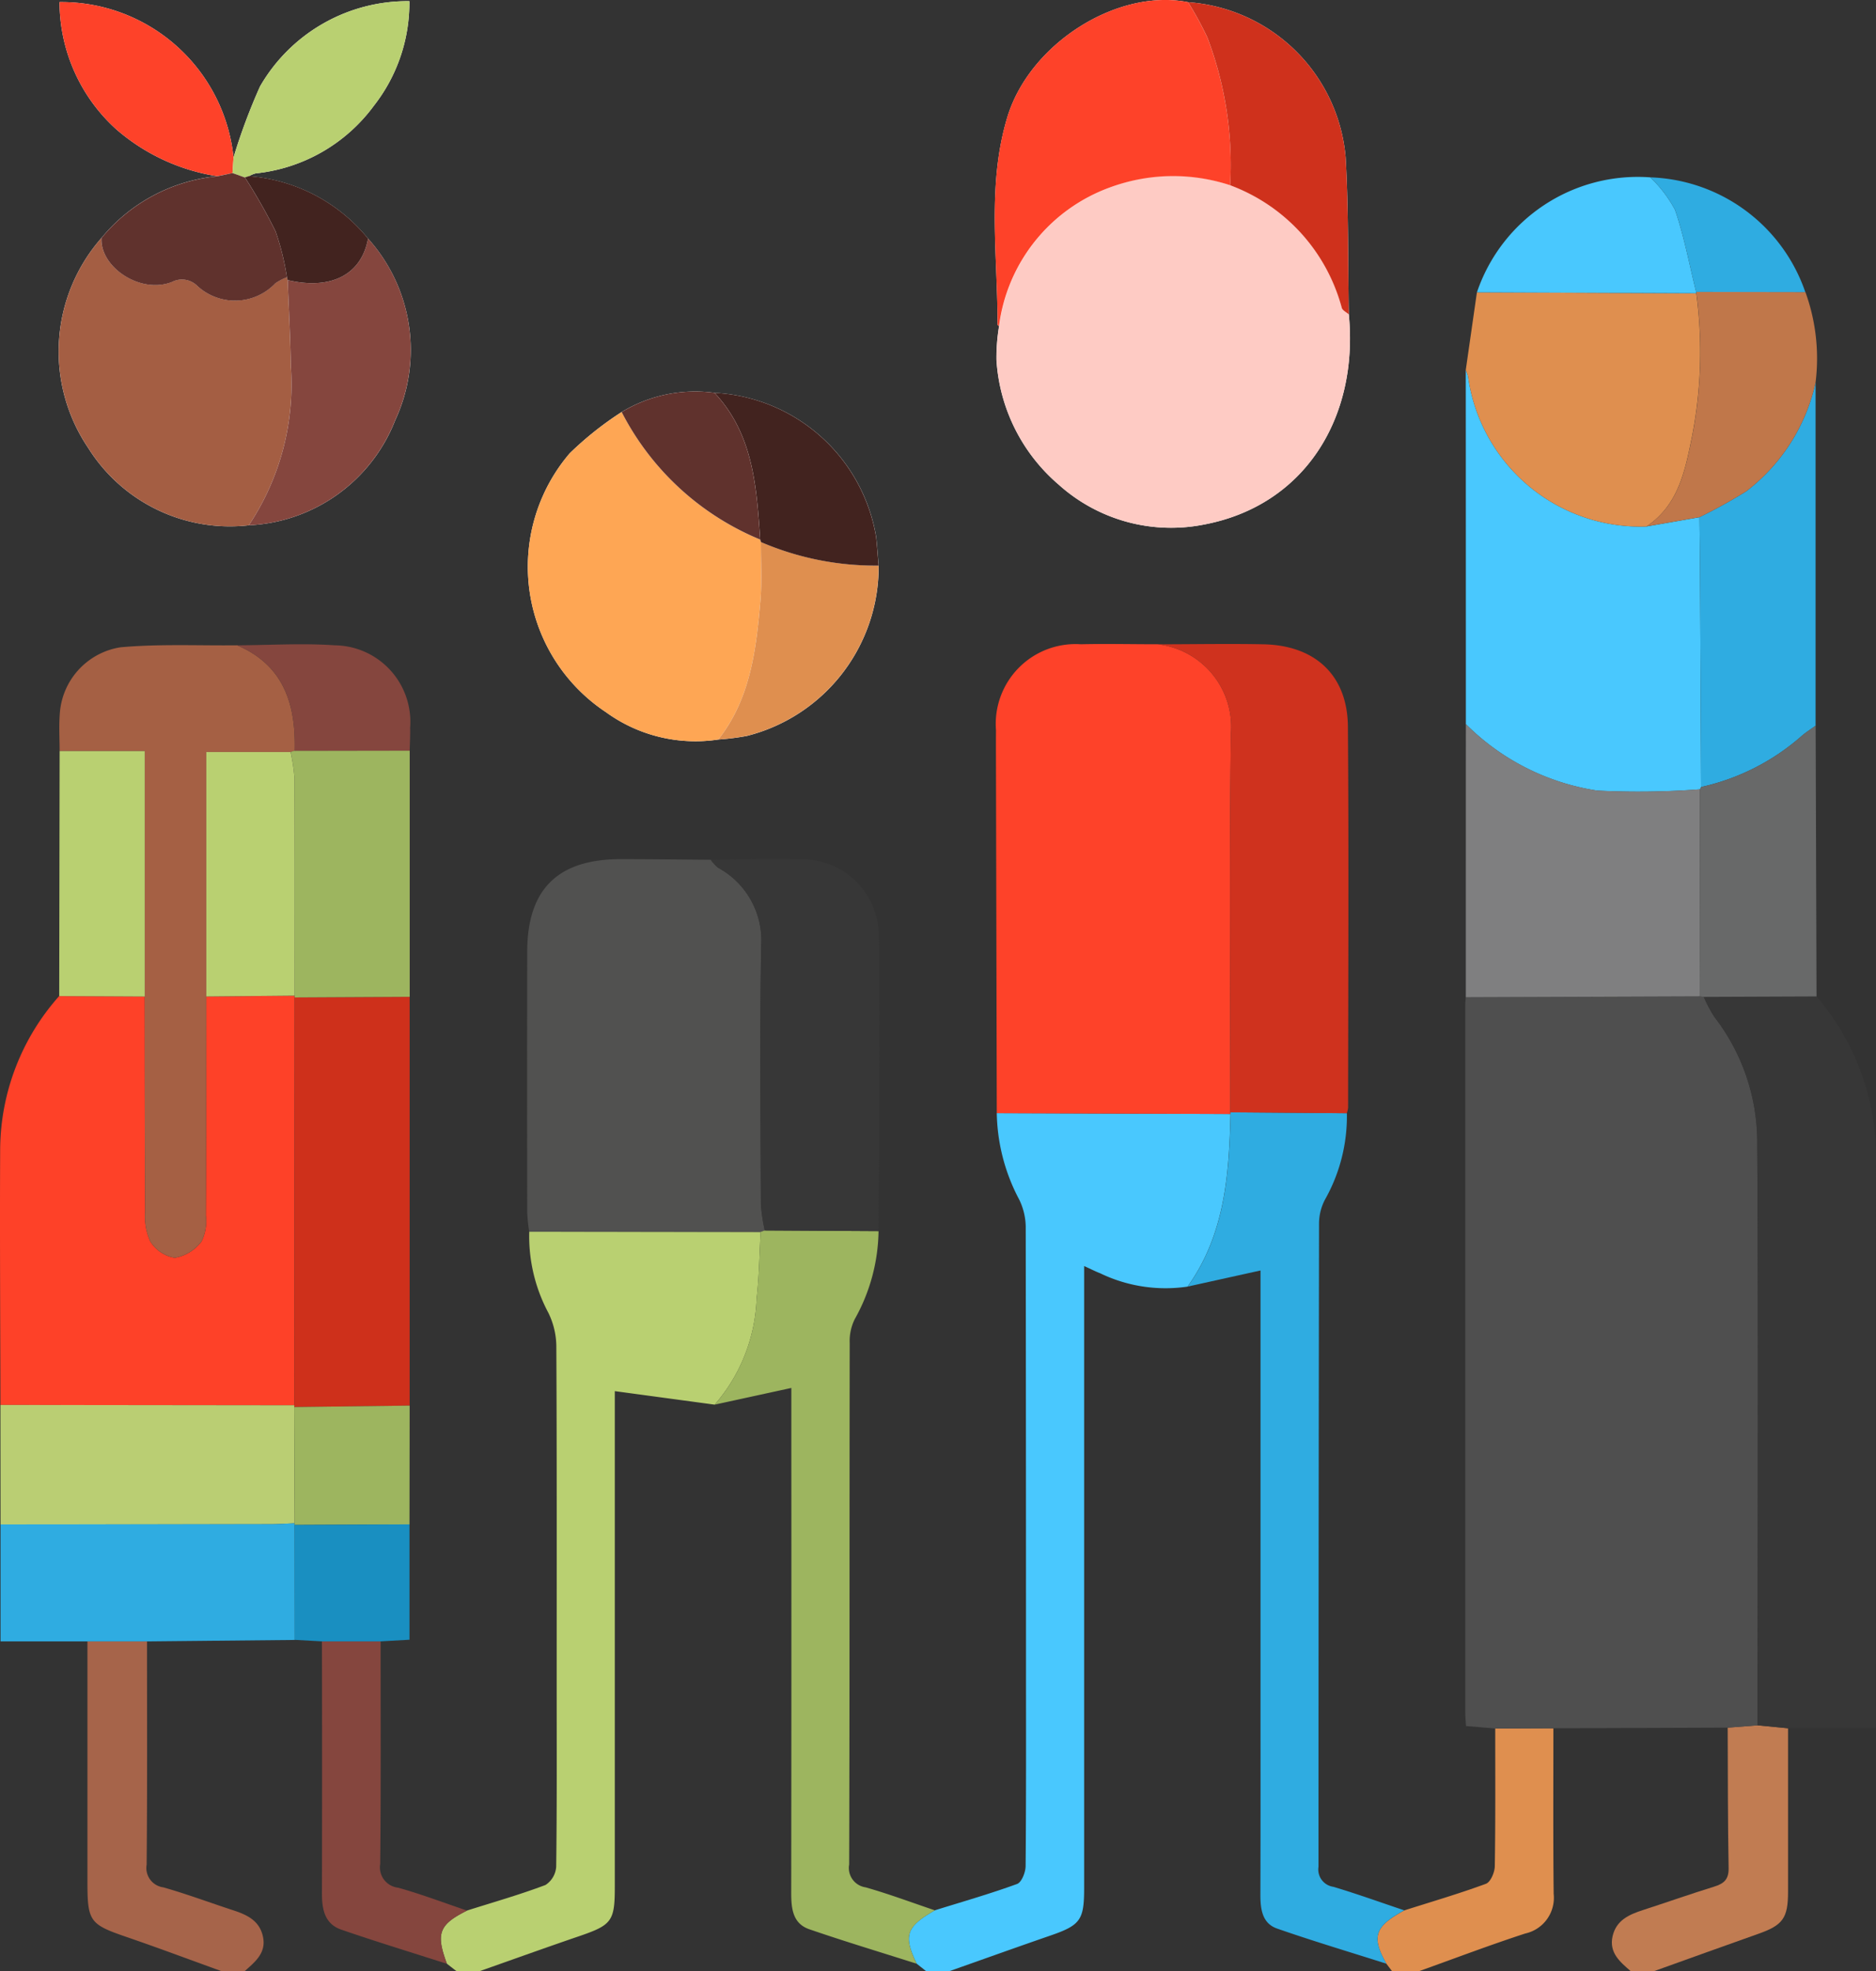 <svg xmlns="http://www.w3.org/2000/svg" viewBox="0 0 101.093 106.198"><rect x="0" y="0" width="101.093" height="106.198" fill="#333333" stroke="none"/><g id="Layer_2" data-name="Layer 2"><g id="Layer_1-2" data-name="Layer 1"><path d="M38.5,21.163a7.66,7.66,0,0,0-5,1.034,17.852,17.852,0,0,0-2.8,2.226,9.4,9.4,0,0,0,1.958,13.948,8.208,8.208,0,0,0,6.054,1.471,13.343,13.343,0,0,0,1.528-.191,9.4,9.4,0,0,0,7.109-9.179c-.044-.512-.077-1.025-.133-1.536A9.312,9.312,0,0,0,38.5,21.163ZM13.413,9.493a1.444,1.444,0,0,1,.365-.152,9.063,9.063,0,0,0,6.375-3.652A8.984,8.984,0,0,0,22.06.063a9.175,9.175,0,0,0-8.047,4.593,32.264,32.264,0,0,0-1.429,3.823A9.33,9.33,0,0,0,3.208.112,9.262,9.262,0,0,0,6.273,6.973a10.849,10.849,0,0,0,5.432,2.52A9.233,9.233,0,0,0,5.47,12.817a9.268,9.268,0,0,0-.722,11.308A9.01,9.01,0,0,0,13.407,28.3,8.914,8.914,0,0,0,21.3,22.636a8.973,8.973,0,0,0-1.466-9.78A9.171,9.171,0,0,0,13.413,9.493ZM64.025.119c-3.791-.76-8.538,2.212-9.743,6.2-1.108,3.669-.517,7.445-.525,11.18,0,.02.053.04.081.06a10.4,10.4,0,0,0-.143,1.827,9.616,9.616,0,0,0,3.358,6.727,9.06,9.06,0,0,0,7.777,2.157c5.488-1.012,8.392-5.781,7.855-11.33-.051-2.82-.012-5.645-.171-8.458A9.17,9.17,0,0,0,64.025.119Z" fill="#fefefd"/><path d="M49.91,106.2l-.512-.406c-.734-1.515-.572-1.989.981-2.876,1.481-.462,2.974-.888,4.429-1.419.245-.09.457-.63.46-.964.033-3.7.021-7.4.021-11.1q0-11.616-.015-23.231a3.441,3.441,0,0,0-.351-1.575,10.28,10.28,0,0,1-1.209-4.658l12.594.045c-.075,3.272-.308,6.506-2.313,9.3a8.1,8.1,0,0,1-4.711-.719c-.248-.095-.485-.217-.863-.389v33.546c0,1.7-.215,1.972-1.832,2.53-1.815.627-3.623,1.276-5.434,1.915Z" fill="#49c8fe"/><path d="M38.511,75.676l-5.381-.728v.927q0,12.9,0,25.79c0,1.845-.163,2.047-1.936,2.653-1.789.611-3.568,1.252-5.351,1.88H24.6l-.516-.4c-.609-1.635-.429-2.109,1.087-2.868,1.413-.447,2.84-.854,4.224-1.376a1.271,1.271,0,0,0,.577-.987c.043-3.314.026-6.629.026-9.944,0-6.043.012-12.086-.019-18.128a4.184,4.184,0,0,0-.426-1.761,8.75,8.75,0,0,1-1.033-4.374l12.469.011c-.068,1.2-.082,2.4-.217,3.59A9.19,9.19,0,0,1,38.511,75.676Z" fill="#b9d071"/><path d="M7.922,88.429c0,4.009.018,8.018-.02,12.027a1.053,1.053,0,0,0,.9,1.226c1.259.357,2.489.818,3.735,1.225.748.243,1.438.549,1.63,1.415.2.893-.423,1.372-.983,1.876H11.941c-1.706-.616-3.405-1.253-5.12-1.842-1.981-.681-2.109-.834-2.109-2.963l0-12.959Z" fill="#a6644a"/><path d="M87.878,106.2c-.575-.5-1.181-.993-.98-1.886.2-.864.889-1.167,1.637-1.409,1.279-.415,2.549-.863,3.834-1.261.523-.162.793-.383.782-1-.047-2.521-.038-5.043-.05-7.565l1.61-.126,1.642.159q0,4.406,0,8.812c0,1.426-.284,1.8-1.624,2.27-1.871.661-3.738,1.337-5.606,2.006Z" fill="#c17c52"/><path d="M83.708,93.112c0,2.973-.017,5.946.015,8.919a1.969,1.969,0,0,1-1.537,2.139c-1.923.627-3.814,1.347-5.719,2.028H75.015l-.305-.4c-.823-1.453-.637-2.008.964-2.875,1.469-.467,2.951-.9,4.4-1.434.248-.092.471-.615.477-.942.04-2.473.023-4.947.024-7.421Z" fill="#df8f4f"/><path d="M83.708,93.112l-3.137.011L79,92.99c-.016-.273-.04-.506-.04-.74q0-19.055,0-38.111c0-.137.018-.275.028-.412l12.6-.046.223.027a7.518,7.518,0,0,0,.568,1.074,11.031,11.031,0,0,1,2.312,6.612c.067,10.518.022,21.038.018,31.557l-1.61.126Z" fill="#4f4f4f"/><path d="M66.308,60.017l-12.594-.045q-.021-9.173-.042-18.344c0-.761-.007-1.521,0-2.281a4.3,4.3,0,0,1,4.574-4.637c1.38-.032,2.762,0,4.143,0a4.479,4.479,0,0,1,3.943,4.822c-.092,6.8-.032,13.594-.031,20.391Z" fill="#fe4229"/><path d="M.023,75.692C.015,71.08-.015,66.467.009,61.855a12.524,12.524,0,0,1,3.178-8.19l4.609.024c.006,3.864,0,7.729.029,11.593a3.186,3.186,0,0,0,.275,1.6,1.9,1.9,0,0,0,1.318.88,2.267,2.267,0,0,0,1.443-.881,2.458,2.458,0,0,0,.23-1.391c.021-3.933.02-7.867.026-11.8l4.76-.045,0,.1q-.008,10.986-.014,21.972Z" fill="#fe4128"/><path d="M72.684,16.939c.538,5.549-2.366,10.318-7.854,11.33a9.06,9.06,0,0,1-7.777-2.157A9.616,9.616,0,0,1,53.7,19.385a10.4,10.4,0,0,1,.143-1.827,9.186,9.186,0,0,1,5.955-7.452A9.366,9.366,0,0,1,72.3,16.583C72.344,16.726,72.554,16.821,72.684,16.939Z" fill="#fecbc4"/><path d="M94.711,92.951c0-10.519.049-21.039-.018-31.557a11.031,11.031,0,0,0-2.312-6.612,7.518,7.518,0,0,1-.568-1.074l6.074-.024a13.269,13.269,0,0,1,3.2,9.036c-.034,9.733-.011,19.466-.011,29.2v1.19H96.353Z" fill="#373737"/><path d="M40.987,66.37l-12.469-.011a9.668,9.668,0,0,1-.107-1.013q-.011-7.035,0-14.07c0-3.365,1.646-4.991,5.037-4.989,1.618,0,3.237.022,4.856.034a2.19,2.19,0,0,0,.393.429,4.447,4.447,0,0,1,2.324,4.164c-.087,4.653-.034,9.309-.018,13.964a9.564,9.564,0,0,0,.21,1.413Z" fill="#515150"/><path d="M78.992,39.014q0-9.542-.005-19.082a2.027,2.027,0,0,1,.128.383,9.379,9.379,0,0,0,9.606,8.05l2.859-.5c.011,1,.026,1.994.031,2.991q.033,5.774.059,11.548l-.06.123a44.1,44.1,0,0,1-5.533.07A12.7,12.7,0,0,1,78.992,39.014Z" fill="#49c8fe"/><path d="M75.674,102.92c-1.6.867-1.787,1.422-.964,2.875-1.965-.625-3.943-1.215-5.89-1.893-.8-.279-.9-1.038-.9-1.811.012-3.9.006-7.8.006-11.707q0-10.464,0-20.928V68.447L64,69.315c2.005-2.792,2.238-6.026,2.313-9.3l-.006-.092,6.273.051A9.125,9.125,0,0,1,71.4,64.629a2.789,2.789,0,0,0-.321,1.264q-.027,17.34-.029,34.681a.943.943,0,0,0,.8,1.078C73.136,102.036,74.4,102.493,75.674,102.92Z" fill="#2face1"/><path d="M72.575,59.976,66.3,59.925c0-6.8-.061-13.595.031-20.391a4.479,4.479,0,0,0-3.943-4.822c1.9,0,3.8-.038,5.7,0,2.793.057,4.527,1.68,4.547,4.435.052,6.843.016,13.687.011,20.531A1.245,1.245,0,0,1,72.575,59.976Z" fill="#cf321e"/><path d="M11.117,53.687c-.006,3.933-.005,7.867-.026,11.8a2.458,2.458,0,0,1-.23,1.391,2.267,2.267,0,0,1-1.443.881,1.9,1.9,0,0,1-1.318-.88,3.186,3.186,0,0,1-.275-1.6C7.8,61.418,7.8,57.553,7.8,53.689V40.465H3.213c0-.654-.042-1.312.006-1.963a3.88,3.88,0,0,1,3.275-3.629c2.082-.188,4.191-.084,6.288-.107,2.523,1.082,3.163,3.189,3.1,5.682l-.219.067H11.117Z" fill="#a56044"/><path d="M40.987,66.37l.223-.079,6.133.036a9.942,9.942,0,0,1-1.281,4.739,2.646,2.646,0,0,0-.274,1.283c-.015,9.365,0,18.731-.029,28.1a1.054,1.054,0,0,0,.888,1.232c1.259.358,2.489.82,3.732,1.239-1.553.887-1.715,1.361-.981,2.876-1.933-.615-3.878-1.2-5.793-1.859-.9-.313-.969-1.14-.968-1.98q.015-11.91.006-23.821V74.776l-4.132.9A9.19,9.19,0,0,0,40.77,69.96C40.905,68.771,40.919,67.567,40.987,66.37Z" fill="#9db55f"/><path d="M38.708,39.842a8.208,8.208,0,0,1-6.054-1.471A9.4,9.4,0,0,1,30.7,24.423,17.852,17.852,0,0,1,33.5,22.2a14.682,14.682,0,0,0,7.467,6.873c.01.046.023.09.037.134-.005,1.066.061,2.139-.031,3.2C40.745,35.034,40.429,37.656,38.708,39.842Z" fill="#fea654"/><path d="M78.992,39.014a12.7,12.7,0,0,0,7.085,3.578,44.1,44.1,0,0,0,5.533-.07L91.589,53.68l-12.6.047Q78.989,46.371,78.992,39.014Z" fill="#7f7f80"/><path d="M13.407,28.3a9.01,9.01,0,0,1-8.659-4.179A9.268,9.268,0,0,1,5.47,12.817c-.1,1.549,2.078,3.047,3.8,2.368a1.166,1.166,0,0,1,1.364.219,3,3,0,0,0,4.21-.151,3.137,3.137,0,0,1,.618-.32c.012.053.025.107.039.16.059,1.542.148,3.084.171,4.628A13.683,13.683,0,0,1,13.407,28.3Z" fill="#a45e43"/><path d="M15.861,75.71q.007-10.986.014-21.972l6.2-.033,0,22.022-6.222.079Z" fill="#ce301b"/><path d="M88.721,28.365a9.379,9.379,0,0,1-9.606-8.05,2.027,2.027,0,0,0-.128-.383q.3-2.091.6-4.182l11.821.054a23.726,23.726,0,0,1-.219,7.66C90.814,25.313,90.47,27.2,88.721,28.365Z" fill="#df8f4f"/><path d="M47.343,66.327l-6.133-.036A9.564,9.564,0,0,1,41,64.878c-.016-4.655-.069-9.311.018-13.964a4.447,4.447,0,0,0-2.324-4.164,2.19,2.19,0,0,1-.393-.429c1.584-.012,3.17-.073,4.752-.022a4.12,4.12,0,0,1,4.3,4.117C47.429,55.719,47.356,61.023,47.343,66.327Z" fill="#373737"/><path d="M66.29,9.981a9.792,9.792,0,0,0-6.5.125,9.186,9.186,0,0,0-5.955,7.452c-.028-.02-.081-.04-.081-.06.008-3.735-.583-7.511.525-11.18,1.205-3.987,5.952-6.959,9.743-6.2a18.937,18.937,0,0,1,1.032,1.888A19.316,19.316,0,0,1,66.29,9.981Z" fill="#fe4229"/><path d="M.023,75.692l15.838.018-.007.1.024,6.259c-.413.017-.827.048-1.24.049q-7.3.01-14.609.014Z" fill="#bace73"/><path d="M.029,82.128q7.305-.006,14.609-.014c.413,0,.827-.032,1.24-.049l0,.088.007,6.2-7.959.079-3.213,0H.029Z" fill="#2face1"/><path d="M91.67,42.4q-.029-5.775-.059-11.548c-.005-1-.02-1.994-.031-2.99A27.608,27.608,0,0,0,94.1,26.469,10.107,10.107,0,0,0,97.837,20.6l0,18.5c-.247.18-.509.344-.741.543A12.155,12.155,0,0,1,91.67,42.4Z" fill="#2face1"/><path d="M22.078,53.705l-6.2.033,0-.1c0-3.9.009-7.808-.008-11.711a9.607,9.607,0,0,0-.211-1.416l.219-.067,6.2-.005Z" fill="#9db55f"/><path d="M91.67,42.4A12.155,12.155,0,0,0,97.1,39.637c.232-.2.494-.363.741-.543q.024,7.294.047,14.59l-6.074.024-.223-.027q.009-5.58.02-11.159Z" fill="#686969"/><path d="M13.407,28.3a13.683,13.683,0,0,0,2.266-8.583c-.023-1.544-.112-3.086-.171-4.628,2.342.552,3.981-.294,4.331-2.237a8.975,8.975,0,0,1,1.465,9.78A8.914,8.914,0,0,1,13.407,28.3Z" fill="#85463e"/><path d="M97.837,20.6A10.107,10.107,0,0,1,94.1,26.469a27.608,27.608,0,0,1-2.515,1.392l-2.859.5c1.749-1.166,2.093-3.052,2.469-4.9a23.726,23.726,0,0,0,.219-7.66l-.009-.077,5.884.011A10.49,10.49,0,0,1,97.837,20.6Z" fill="#c0774a"/><path d="M66.29,9.981a19.316,19.316,0,0,0-1.233-7.974A18.937,18.937,0,0,0,64.025.119a9.17,9.17,0,0,1,8.489,8.362c.159,2.813.12,5.638.171,8.458-.131-.118-.341-.213-.381-.356A9.711,9.711,0,0,0,66.29,9.981Z" fill="#cf311c"/><path d="M24.082,105.8c-1.9-.609-3.808-1.191-5.694-1.841-.89-.307-1.041-1.094-1.039-1.947q.014-6.789,0-13.577l3.161,0c0,4,.02,7.993-.022,11.988a1.1,1.1,0,0,0,.963,1.276c1.257.35,2.48.817,3.717,1.235C23.653,103.688,23.473,104.162,24.082,105.8Z" fill="#85463e"/><path d="M3.213,40.465H7.8V53.689l-4.609-.024Q3.2,47.065,3.213,40.465Z" fill="#b9d071"/><path d="M91.409,15.8,79.588,15.75a9.152,9.152,0,0,1,9.344-6.195,6.994,6.994,0,0,1,1.331,1.75c.493,1.435.771,2.943,1.137,4.422Z" fill="#49c8fe"/><path d="M11.705,9.493a10.849,10.849,0,0,1-5.432-2.52A9.262,9.262,0,0,1,3.208.112a9.33,9.33,0,0,1,9.376,8.367l-.054.845Z" fill="#fe4229"/><path d="M12.53,9.324l.054-.845a32.264,32.264,0,0,1,1.429-3.823A9.175,9.175,0,0,1,22.06.063a8.984,8.984,0,0,1-1.907,5.626,9.063,9.063,0,0,1-6.375,3.652,1.444,1.444,0,0,0-.365.152l-.214.07Z" fill="#b9d071"/><path d="M38.708,39.842c1.721-2.186,2.037-4.808,2.266-7.441.092-1.058.026-2.131.031-3.2a15.609,15.609,0,0,0,6.34,1.268,9.4,9.4,0,0,1-7.109,9.179A13.343,13.343,0,0,1,38.708,39.842Z" fill="#df8f4f"/><path d="M12.53,9.324l.669.239a29.815,29.815,0,0,1,1.65,2.9,14.184,14.184,0,0,1,.614,2.474,3.137,3.137,0,0,0-.618.32,3,3,0,0,1-4.21.151,1.166,1.166,0,0,0-1.364-.219c-1.723.679-3.9-.819-3.8-2.368a9.233,9.233,0,0,1,6.235-3.324Z" fill="#60322d"/><path d="M47.345,30.472a15.609,15.609,0,0,1-6.34-1.268c-.014-.044-.027-.088-.037-.134-.2-2.829-.367-5.669-2.466-7.907a9.312,9.312,0,0,1,8.71,7.773C47.268,29.447,47.3,29.96,47.345,30.472Z" fill="#42231f"/><path d="M15.878,82.065l-.024-6.259,6.221-.079q0,3.2-.008,6.4l-6.193.029Z" fill="#9db55f"/><path d="M15.874,82.153l6.193-.029v6.217l-1.556.089-3.161,0-1.469-.082Q15.878,85.251,15.874,82.153Z" fill="#198fc1"/><path d="M22.077,40.443l-6.2.005c.068-2.493-.572-4.6-3.1-5.682,1.755-.007,3.517-.121,5.262,0a4.122,4.122,0,0,1,4.062,4.436C22.11,39.618,22.087,40.03,22.077,40.443Z" fill="#85463e"/><path d="M38.5,21.163c2.1,2.238,2.266,5.078,2.466,7.907A14.682,14.682,0,0,1,33.5,22.2,7.66,7.66,0,0,1,38.5,21.163Z" fill="#60322d"/><path d="M91.4,15.727c-.366-1.479-.644-2.987-1.137-4.422a6.994,6.994,0,0,0-1.331-1.75,9.155,9.155,0,0,1,8.352,6.183Z" fill="#2face1"/><path d="M15.463,14.933a14.184,14.184,0,0,0-.614-2.474,29.815,29.815,0,0,0-1.65-2.9l.214-.07a9.175,9.175,0,0,1,6.42,3.363c-.35,1.943-1.989,2.789-4.331,2.237C15.488,15.04,15.475,14.986,15.463,14.933Z" fill="#42231f"/><path d="M15.658,40.515a9.607,9.607,0,0,1,.211,1.416c.017,3.9.009,7.807.008,11.711l-4.76.045V40.515Z" fill="#b9d071"/></g></g></svg>